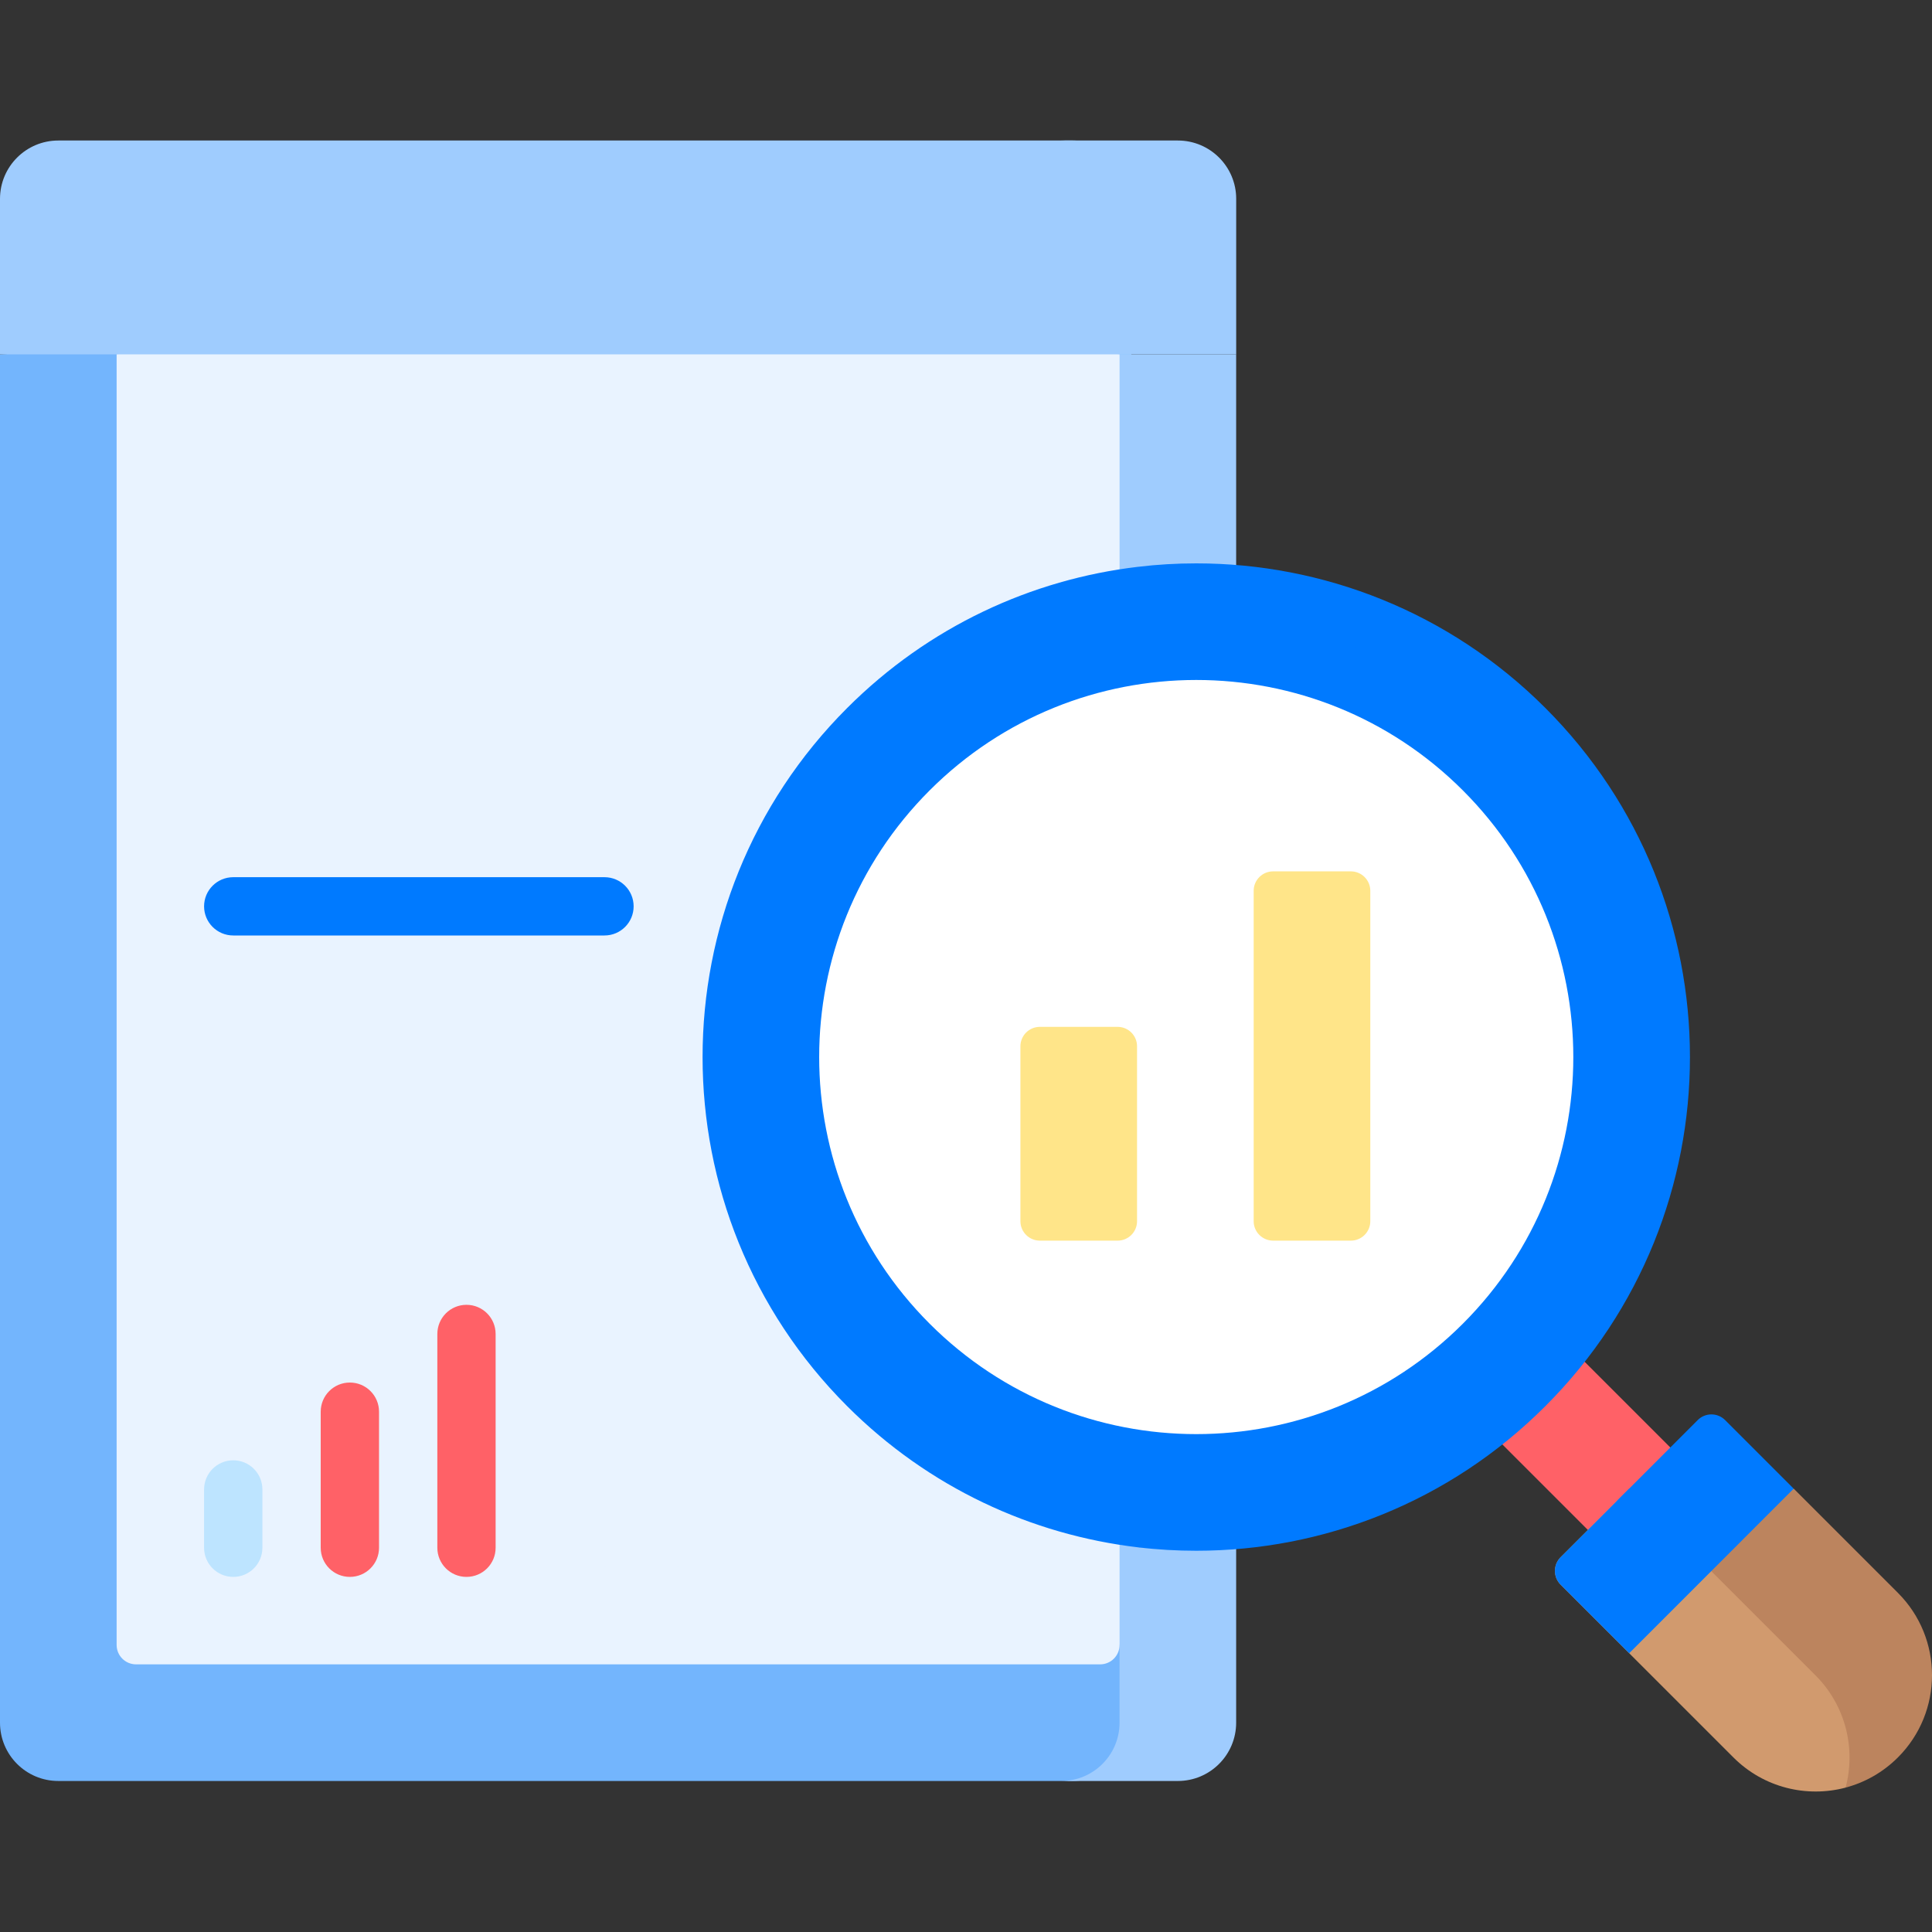<svg width="60" height="60" viewBox="0 0 60 60" fill="none" xmlns="http://www.w3.org/2000/svg">
<rect x="0" y="0" width="60" height="60" fill="#333333" stroke="none"/>
<g clip-path="url(#clip0)">
<path d="M35.131 53.499C35.131 54.499 34.32 55.31 33.32 55.31H1.811C0.811 55.31 0 54.5 0 53.499V11.004L35.131 9.193V53.499Z" fill="#73B5FD"/>
<path d="M38.39 11.004V53.499C38.39 54.499 37.579 55.31 36.579 55.31H32.958C33.957 55.31 34.769 54.499 34.769 53.499V51.085L25.05 35.209L34.769 11.004H38.39Z" fill="#9FCCFE"/>
<path d="M35.131 11.004H34.769L18.471 13.797L3.622 11.004H0V6.175C0 5.175 0.811 4.364 1.811 4.364H33.32C34.32 4.364 35.131 5.175 35.131 6.175V11.004Z" fill="#9FCCFE"/>
<path d="M38.391 6.175V11.004H34.769V6.175C34.769 5.174 33.957 4.364 32.958 4.364H36.58C37.579 4.364 38.391 5.174 38.391 6.175Z" fill="#9FCCFE"/>
<path d="M34.769 51.085C34.769 51.418 34.499 51.688 34.165 51.688H4.226C3.892 51.688 3.622 51.418 3.622 51.085V11.004H34.769V51.085Z" fill="#E9F3FF"/>
<path d="M24.93 24.525H7.847C7.514 24.525 7.243 24.255 7.243 23.922V15.23C7.243 14.896 7.514 14.626 7.847 14.626H30.543C30.877 14.626 31.147 14.896 31.147 15.23V19.455L24.93 24.525Z" fill="#E9F3FF"/>
<path d="M17.566 36.296H7.244C6.743 36.296 6.338 35.891 6.338 35.391C6.338 34.891 6.743 34.485 7.244 34.485H17.566C18.066 34.485 18.471 34.891 18.471 35.391C18.471 35.891 18.066 36.296 17.566 36.296Z" fill="#E9F3FF"/>
<path d="M17.566 32.675H7.244C6.743 32.675 6.338 32.269 6.338 31.769C6.338 31.269 6.743 30.864 7.244 30.864H17.566C18.066 30.864 18.471 31.269 18.471 31.769C18.471 32.269 18.066 32.675 17.566 32.675Z" fill="#E9F3FF"/>
<path d="M18.773 29.052H7.244C6.743 29.052 6.338 28.647 6.338 28.147C6.338 27.647 6.743 27.242 7.244 27.242H18.773C19.273 27.242 19.678 27.647 19.678 28.147C19.678 28.647 19.273 29.052 18.773 29.052Z" fill="#007AFF"/>
<path d="M7.244 48.972C6.743 48.972 6.338 48.567 6.338 48.067V46.256C6.338 45.756 6.743 45.351 7.244 45.351C7.744 45.351 8.149 45.756 8.149 46.256V48.067C8.149 48.567 7.744 48.972 7.244 48.972Z" fill="#BDE4FF"/>
<path d="M10.865 48.972C10.365 48.972 9.96 48.567 9.96 48.067V43.841C9.96 43.341 10.365 42.936 10.865 42.936C11.365 42.936 11.771 43.341 11.771 43.841V48.067C11.771 48.567 11.365 48.972 10.865 48.972Z" fill="#FF6167"/>
<path d="M18.109 48.972C17.609 48.972 17.204 48.567 17.204 48.067V39.012C17.204 38.512 17.609 38.107 18.109 38.107C18.609 38.107 19.014 38.512 19.014 39.012V48.067C19.014 48.567 18.609 48.972 18.109 48.972Z" fill="#E9F3FF"/>
<path d="M21.73 48.972C21.23 48.972 20.825 48.567 20.825 48.067V43.841C20.825 43.341 21.23 42.936 21.73 42.936C22.23 42.936 22.636 43.341 22.636 43.841V48.067C22.636 48.567 22.23 48.972 21.73 48.972Z" fill="#E9F3FF"/>
<path d="M14.487 48.972C13.987 48.972 13.582 48.567 13.582 48.067V41.427C13.582 40.927 13.987 40.522 14.487 40.522C14.987 40.522 15.392 40.927 15.392 41.427V48.067C15.393 48.567 14.987 48.972 14.487 48.972Z" fill="#FF6167"/>
<path d="M46.988 40.068L53.223 46.303L50.663 48.864L44.427 42.629L46.988 40.068Z" fill="#FF6167"/>
<path d="M26.31 43.67C20.322 37.682 20.322 27.974 26.31 21.987C28.842 19.455 32.04 17.993 35.34 17.603C39.568 17.652 44.372 19.986 47.827 23.441C47.827 23.441 54.829 32.828 46.781 42.858C46.781 42.858 41.861 47.898 35.343 48.054C32.041 47.664 28.843 46.203 26.31 43.67Z" fill="#007AFF"/>
<path d="M52.483 32.828C52.483 36.751 50.987 40.675 47.993 43.669C44.999 46.663 41.075 48.16 37.152 48.16C36.547 48.16 35.942 48.126 35.341 48.053C38.64 47.663 41.838 46.202 44.371 43.669C47.365 40.675 48.861 36.751 48.861 32.828C48.861 28.904 47.365 24.981 44.371 21.987C41.838 19.454 38.64 17.993 35.341 17.603C35.942 17.531 36.547 17.496 37.152 17.496C41.075 17.496 44.999 18.993 47.993 21.987C50.987 24.981 52.483 28.904 52.483 32.828Z" fill="#007AFF"/>
<path d="M28.87 41.108C24.297 36.535 24.297 29.121 28.87 24.547C33.444 19.974 40.858 19.974 45.431 24.547C50.004 29.121 50.004 36.535 45.431 41.108C40.858 45.681 33.444 45.681 28.87 41.108Z" fill="white"/>
<path d="M41.952 38.529H39.537C39.204 38.529 38.934 38.259 38.934 37.926V27.664C38.934 27.331 39.204 27.061 39.537 27.061H41.952C42.285 27.061 42.556 27.331 42.556 27.664V37.926C42.556 38.259 42.285 38.529 41.952 38.529Z" fill="#FFE589"/>
<path d="M34.708 38.529H32.294C31.96 38.529 31.69 38.259 31.69 37.926V32.493C31.69 32.16 31.96 31.89 32.294 31.89H34.708C35.042 31.89 35.312 32.16 35.312 32.493V37.926C35.312 38.259 35.042 38.529 34.708 38.529Z" fill="#FFE589"/>
<path d="M53.832 54.578L48.466 49.213C48.231 48.978 48.231 48.596 48.466 48.361L50.292 46.535L51.288 45.896L57.812 50.147C59.223 51.558 59.812 52.765 58.401 54.176C58.401 54.176 57.958 54.87 57.317 55.516C56.113 55.835 54.776 55.523 53.832 54.578Z" fill="#D19A6E"/>
<path d="M58.942 54.578C58.475 55.045 57.911 55.358 57.317 55.515C57.637 54.311 57.325 52.973 56.381 52.029L53.145 48.793V46.751L55.706 46.232L58.942 49.468C60.353 50.879 60.353 53.167 58.942 54.578Z" fill="#BC845E"/>
<path d="M53.145 48.793L50.596 51.342L48.466 49.213C48.231 48.977 48.231 48.596 48.466 48.361L50.595 46.232L53.541 46.56L53.145 48.793Z" fill="#007AFF"/>
<path d="M55.705 46.232L53.145 48.793L51.016 46.664C50.782 46.431 50.407 46.427 50.172 46.655L52.724 44.102C52.959 43.866 53.341 43.867 53.576 44.103L55.705 46.232Z" fill="#007AFF"/>
</g>
<defs>
<clipPath id="clip0">
<rect width="60" height="60" fill="white"/>
</clipPath>
</defs>
</svg>
